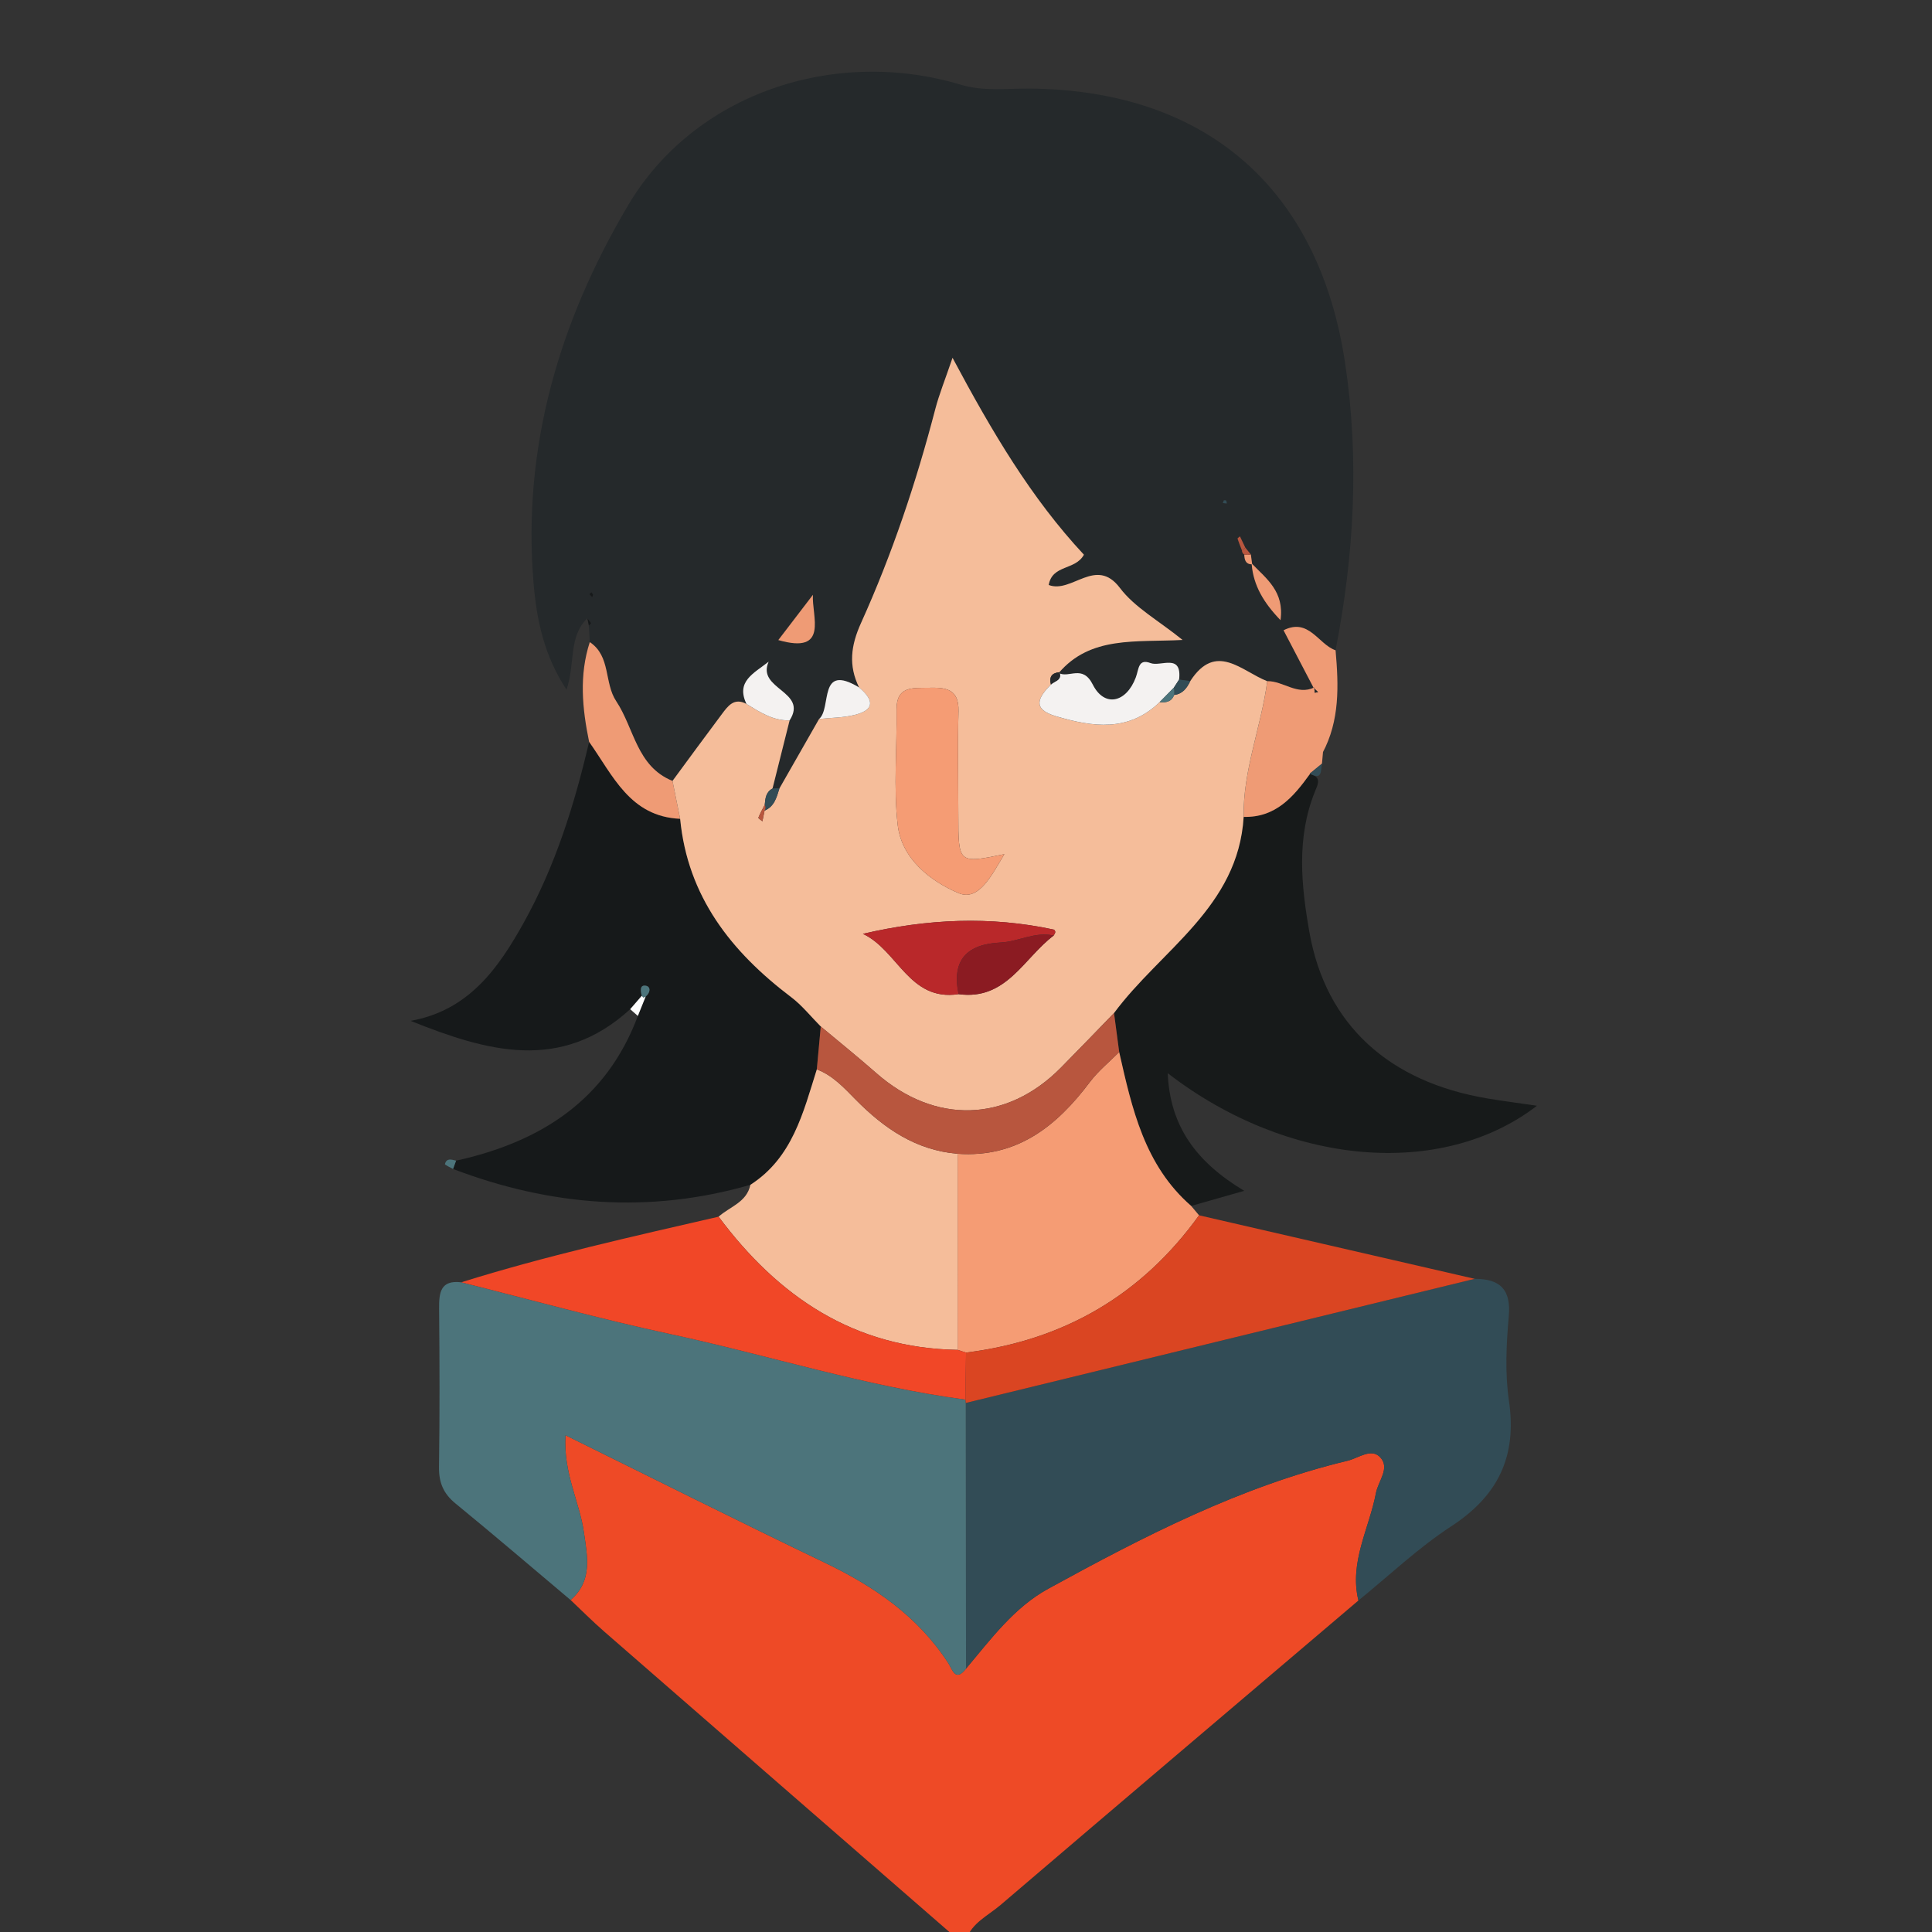 <?xml version="1.0" encoding="iso-8859-1"?>
<!-- Generator: Adobe Illustrator 23.0.3, SVG Export Plug-In . SVG Version: 6.00 Build 0)  -->
<svg version="1.1" id="Layer_1" xmlns="http://www.w3.org/2000/svg" xmlns:xlink="http://www.w3.org/1999/xlink" x="0px" y="0px"
	 viewBox="0 0 250 250" style="enable-background:new 0 0 250 250;" xml:space="preserve">
<rect x="0" y="0" width="250" height="250" fill="#333333" stroke="none"/>
<g>
	<g>
		<path style="fill:none;" d="M124,251c-41,0-82,0-123,0C1,167.667,1,84.333,1,1c82,0,164,0.027,246-0.096
			c3.424-0.005,4.101,0.672,4.096,4.096c-0.124,80.666-0.124,161.333,0,242c0.005,3.424-0.67,4.111-4.096,4.099
			C206.334,250.946,165.667,251,125,251c0.767-2.196,2.856-3.118,4.445-4.476c15.417-13.173,30.882-26.289,46.334-39.421
			c3.985-3.228,7.737-6.813,12.01-9.598c6.077-3.962,8.528-9.05,7.469-16.247c-0.526-3.575-0.341-7.314-0.02-10.938
			c0.311-3.514-1.174-4.837-4.409-4.839c-11.889-2.74-23.78-5.48-35.671-8.221c-0.339-0.404-0.679-0.808-1.018-1.212
			c2.009-0.572,4.018-1.144,6.863-1.954c-6.2-3.728-9.604-8.322-9.899-15.223c15.58,12.038,35.478,13.691,47.782,4.212
			c-2.141-0.313-4.274-0.585-6.393-0.94c-12.688-2.122-20.93-9.465-23.056-21.526c-1.052-5.969-1.705-12.199,0.71-18.171
			c0.35-0.865,0.967-1.925-0.662-2.264l0.015-0.086c1.658,0.96,1.377-0.445,1.562-1.281c0.046-0.507,0.091-1.014,0.137-1.521
			l-0.077,0.161c2.264-4.217,2.1-8.745,1.7-13.303c2.399-12.321,3.104-24.68,1.237-37.162
			c-3.378-22.581-17.982-35.331-40.818-35.529c-2.974-0.026-5.968,0.386-8.92-0.5c-16.414-4.927-34.496,1.181-43.034,15.589
			c-8.871,14.97-13.734,31.283-12.237,48.973c0.397,4.686,1.352,9.313,4.259,13.718c1.165-3.422,0.21-6.828,2.696-9.241
			c0.063,0.32,0.127,0.64,0.19,0.961c0.042,0.711,0.084,1.422,0.125,2.13c-1.395,4.29-0.976,8.594-0.086,12.901
			c-1.891,8.118-4.37,16.043-8.432,23.355c-3.292,5.925-7.115,11.398-14.665,12.754c9.833,3.945,19.42,6.715,28.411-1.511
			c0.331,0.291,0.663,0.581,0.994,0.872c-4.096,10.945-12.63,16.317-23.521,18.729c-0.578-0.138-1.232-0.388-1.442,0.436
			c-0.03,0.115,0.684,0.421,1.053,0.638c12.605,4.8,25.411,5.817,38.471,2.05c-0.473,2.27-2.665,2.825-4.112,4.123
			c-11.167,2.572-22.353,5.067-33.302,8.491c-2.691-0.322-2.884,1.333-2.865,3.403c0.063,6.829,0.084,13.661-0.014,20.489
			c-0.029,2.008,0.562,3.441,2.129,4.723c5.015,4.103,9.937,8.32,14.895,12.493c1.441,1.357,2.837,2.764,4.328,4.064
			C93.431,224.41,108.718,237.703,124,251z"/>
		<path style="fill:#EE4A26;" d="M175.779,207.103c-15.452,13.132-30.917,26.248-46.334,39.421c-1.589,1.358-3.678,2.28-4.445,4.476
			c-0.333,0-0.667,0-1,0c-15.282-13.297-30.569-26.59-45.84-39.9c-1.491-1.299-2.888-2.707-4.328-4.064
			c2.868-2.471,2.18-5.579,1.726-8.753c-0.567-3.964-2.685-7.655-2.381-12.565c11.545,5.688,22.496,11.188,33.544,16.488
			c6.409,3.074,12.062,6.94,15.993,13.008c0.514,0.793,0.907,2.502,2.289,0.707c3.205-3.802,6.203-7.906,10.64-10.339
			c12.368-6.782,24.898-13.25,38.749-16.567c1.374-0.329,3.031-1.673,4.194-0.455c1.332,1.395-0.242,3.074-0.537,4.628
			C177.171,197.807,174.574,202.144,175.779,207.103z"/>
		<path style="fill:#25292B;" d="M76.32,83.092c-0.042-0.711-0.084-1.422-0.126-2.133c0.103-0.112,0.314-0.285,0.29-0.326
			c-0.129-0.229-0.314-0.426-0.48-0.634c-2.486,2.412-1.531,5.818-2.696,9.241c-2.907-4.405-3.862-9.031-4.259-13.718
			c-1.497-17.691,3.367-34.003,12.237-48.973c8.538-14.408,26.62-20.516,43.034-15.589c2.952,0.886,5.947,0.475,8.92,0.5
			c22.835,0.198,37.439,12.947,40.818,35.529c1.867,12.482,1.162,24.841-1.236,37.16c-2.234-0.763-3.444-4.241-6.732-2.592
			c1.338,2.563,2.616,5.009,3.894,7.456c0,0,0.079-0.057,0.079-0.057c-2.206,1.068-4.012-0.852-6.08-0.812
			c-3.318-1.288-6.632-5.144-9.957-0.015c-0.483-0.065-0.967-0.129-1.452-0.193c0.396-3.445-2.383-1.633-3.687-2.129
			c-1.622-0.616-1.506,0.769-1.92,1.866c-1.235,3.273-4.061,3.897-5.562,0.913c-1.333-2.649-3.074-0.775-4.406-1.501
			c4.106-4.821,9.936-3.957,16.028-4.277c-3.151-2.545-6.204-4.204-8.108-6.73c-3.105-4.118-6.232,0.77-9.215-0.382
			c0.46-2.668,3.455-1.875,4.555-3.919c-6.827-7.317-11.886-15.889-17-25.477c-0.978,2.881-1.731,4.72-2.228,6.626
			c-2.472,9.487-5.579,18.767-9.612,27.688c-1.332,2.947-1.636,5.508-0.256,8.335c-5.34-3.211-3.501,2.663-5.176,4.09
			c-1.711,2.997-3.422,5.994-5.132,8.99c-0.297-0.036-0.593-0.033-0.89,0.007c0.737-2.94,1.474-5.879,2.211-8.819
			c2.441-3.803-4.321-3.996-2.716-7.595c-1.931,1.52-4.263,2.544-2.868,5.465c-1.607-0.866-2.408,0.286-3.191,1.329
			c-2.148,2.862-4.257,5.753-6.381,8.633c-4.651-1.878-4.947-6.808-7.283-10.315C78.154,88.357,79.059,84.914,76.32,83.092z
			 M161.858,71.749c-0.238-0.295-0.477-0.59-0.715-0.885c-0.232-0.486-0.463-0.971-0.695-1.457
			c-0.108,0.103-0.326,0.241-0.307,0.302c0.164,0.513,0.372,1.011,0.57,1.513c0.002,0.229,0.099,0.406,0.291,0.531
			c0.038,0.639,0.134,1.235,0.963,1.278c0.243,2.746,1.534,4.936,3.73,7.219c0.516-3.702-1.826-5.36-3.67-7.275
			C161.97,72.566,161.914,72.157,161.858,71.749z M105.193,76.969c-1.396,1.825-2.791,3.649-4.479,5.855
			C107.336,84.728,105.007,79.716,105.193,76.969z M76.763,76.941c-0.076-0.102-0.151-0.205-0.227-0.307
			c-0.094,0.085-0.187,0.169-0.281,0.254c0.126,0.132,0.251,0.263,0.377,0.395C76.676,77.169,76.719,77.055,76.763,76.941z
			 M158.368,64.743c-0.042,0.117-0.085,0.234-0.127,0.351c0.167,0.017,0.334,0.034,0.501,0.05c-0.024-0.123-0.018-0.267-0.083-0.363
			C158.622,64.728,158.468,64.754,158.368,64.743z"/>
		<path style="fill:#324C56;" d="M175.779,207.103c-1.205-4.959,1.392-9.296,2.27-13.914c0.295-1.554,1.869-3.233,0.537-4.628
			c-1.163-1.218-2.82,0.126-4.194,0.455c-13.851,3.317-26.381,9.785-38.749,16.567c-4.437,2.433-7.435,6.537-10.64,10.34
			c-0.009-11.46-0.018-22.921-0.028-34.382c21.95-5.354,43.901-10.708,65.851-16.062c3.237,0.004,4.722,1.326,4.411,4.84
			c-0.321,3.624-0.506,7.363,0.02,10.938c1.059,7.198-1.392,12.286-7.469,16.247C183.515,200.29,179.763,203.875,175.779,207.103z"
			/>
		<path style="fill:#4C747B;" d="M124.975,181.541c0.009,11.461,0.018,22.921,0.027,34.382c-1.382,1.794-1.775,0.085-2.289-0.707
			c-3.931-6.068-9.584-9.934-15.993-13.008c-11.048-5.299-21.999-10.799-33.544-16.488c-0.303,4.91,1.815,8.601,2.381,12.565
			c0.454,3.174,1.141,6.282-1.726,8.753c-4.958-4.173-9.88-8.39-14.895-12.493c-1.567-1.282-2.158-2.715-2.129-4.723
			c0.098-6.829,0.077-13.66,0.014-20.489c-0.019-2.07,0.174-3.725,2.866-3.403c8.99,2.247,17.926,4.739,26.98,6.682
			c12.773,2.742,25.259,6.773,38.255,8.496L124.975,181.541z"/>
		<path style="fill:#16191A;" d="M59.018,150.191c10.891-2.412,19.425-7.784,23.521-18.729c0.338-0.837,0.675-1.675,1.013-2.512
			c0.611-0.482,0.695-1.281,0.013-1.4c-0.818-0.142-0.676,0.717-0.523,1.308c-0.499,0.577-0.998,1.154-1.497,1.731
			c-8.992,8.225-18.578,5.455-28.411,1.511c7.55-1.357,11.373-6.829,14.665-12.754c4.063-7.313,6.541-15.238,8.432-23.354
			c3.075,4.328,5.282,9.682,11.779,9.961c0.97,10.073,6.617,17.209,14.373,23.076c1.419,1.074,2.557,2.519,3.825,3.792
			c-0.171,1.851-0.342,3.703-0.513,5.554c-1.767,5.612-3.152,11.442-8.594,14.94c-13.061,3.768-25.867,2.75-38.471-2.049
			C58.759,150.907,58.889,150.549,59.018,150.191z"/>
		<path style="fill:#171A1A;" d="M169.484,100.181c1.629,0.339,1.012,1.4,0.662,2.264c-2.415,5.972-1.763,12.202-0.71,18.171
			c2.127,12.061,10.368,19.404,23.056,21.526c2.119,0.354,4.252,0.627,6.393,0.94c-12.304,9.478-32.202,7.825-47.782-4.212
			c0.295,6.901,3.699,11.495,9.899,15.223c-2.845,0.81-4.854,1.382-6.863,1.954c-6.048-5.262-7.657-12.601-9.316-19.916
			c-0.223-1.68-0.446-3.36-0.669-5.041c6.04-8.167,16.075-13.693,16.778-25.387C165.044,105.816,167.357,103.142,169.484,100.181z"
			/>
		<path style="fill:#F59C74;" d="M144.822,136.132c1.659,7.315,3.268,14.653,9.316,19.916c0.34,0.404,0.68,0.808,1.019,1.212
			c-7.445,10.344-17.538,16.193-30.152,17.762c-0.363-0.116-0.726-0.232-1.09-0.348c0.001-8.458,0.001-16.917,0.002-25.376
			c7.677,0.541,12.804-3.556,17.111-9.281C142.109,138.582,143.548,137.419,144.822,136.132z"/>
		<path style="fill:#F5BD9A;" d="M123.918,149.298c-0.001,8.458-0.001,16.917-0.002,25.376
			c-13.387-0.222-23.197-6.866-30.928-17.237c1.447-1.297,3.639-1.852,4.112-4.122c5.443-3.498,6.829-9.328,8.595-14.939
			c2.077,0.786,3.536,2.398,5.028,3.911C114.4,146.016,118.517,148.848,123.918,149.298z"/>
		<path style="fill:#DA4522;" d="M125.005,175.021c12.614-1.569,22.706-7.419,30.152-17.762c11.891,2.741,23.782,5.481,35.671,8.221
			c-21.953,5.353-43.903,10.707-65.854,16.061c0,0-0.053-0.434-0.052-0.434C124.951,179.077,124.978,177.049,125.005,175.021z"/>
		<path style="fill:#F14727;" d="M125.005,175.021c-0.027,2.028-0.055,4.056-0.083,6.085c-12.997-1.722-25.483-5.753-38.256-8.495
			c-9.054-1.944-17.99-4.435-26.98-6.682c10.948-3.424,22.134-5.919,33.301-8.491c7.731,10.371,17.541,17.014,30.928,17.236
			C124.279,174.789,124.642,174.905,125.005,175.021z"/>
		<path style="fill:#EF9B75;" d="M169.484,100.181c-2.127,2.961-4.439,5.635-8.551,5.523c-0.106-6.049,2.28-11.665,3.051-17.561
			c2.068-0.04,3.874,1.881,6.079,0.813c0.02,0.227,0.041,0.454,0.062,0.681c0.144-0.025,0.289-0.051,0.433-0.076
			c-0.191-0.183-0.382-0.365-0.573-0.548c-1.278-2.447-2.556-4.893-3.894-7.456c3.287-1.649,4.497,1.829,6.732,2.592
			c0.4,4.56,0.563,9.088-1.7,13.305c0.001,0,0.076-0.161,0.076-0.161c-0.046,0.507-0.091,1.014-0.137,1.522
			c-0.521,0.427-1.041,0.854-1.562,1.28L169.484,100.181z"/>
		<path style="fill:#EF9B75;" d="M88.01,105.953c-6.497-0.279-8.704-5.632-11.779-9.961c-0.888-4.309-1.308-8.613,0.087-12.903
			c2.741,1.824,1.836,5.268,3.42,7.645c2.335,3.507,2.632,8.437,7.283,10.315C87.35,102.684,87.68,104.319,88.01,105.953z"/>
		<path style="fill:#4C747B;" d="M59.018,150.191c-0.13,0.358-0.259,0.717-0.389,1.075c-0.37-0.218-1.083-0.523-1.053-0.639
			C57.787,149.803,58.441,150.053,59.018,150.191z"/>
		<path style="fill:#324C56;" d="M169.499,100.095c0.521-0.426,1.042-0.853,1.562-1.28
			C170.876,99.65,171.157,101.055,169.499,100.095z"/>
		<path style="fill:#16191A;" d="M76.003,79.999c0.166,0.208,0.352,0.405,0.48,0.634c0.023,0.041-0.188,0.214-0.29,0.326
			C76.13,80.64,76.067,80.319,76.003,79.999z"/>
		<path style="fill:#324C56;" d="M171.198,97.293c0,0-0.075,0.161-0.076,0.161C171.121,97.454,171.198,97.293,171.198,97.293z"/>
		<path style="fill:#F5BD9A;" d="M88.01,105.953c-0.33-1.634-0.66-3.269-0.99-4.903c2.124-2.88,4.234-5.771,6.381-8.633
			c0.783-1.043,1.585-2.195,3.19-1.328c1.728,1.06,3.431,2.185,5.584,2.129c-0.737,2.94-1.474,5.879-2.211,8.818
			c-0.866,0.448-0.931,1.281-1.009,2.107c-0.284,0.551-0.591,1.092-0.822,1.665c-0.03,0.075,0.337,0.311,0.521,0.472
			c0.094-0.463,0.187-0.925,0.281-1.388c1.275-0.528,1.56-1.719,1.918-2.861c1.711-2.997,3.422-5.994,5.132-8.991
			c1.565-0.17,3.177-0.16,4.686-0.55c2.753-0.712,2.206-2.095,0.49-3.54c-1.38-2.827-1.077-5.388,0.256-8.335
			c4.033-8.921,7.14-18.202,9.612-27.688c0.497-1.906,1.25-3.745,2.228-6.626c5.114,9.588,10.173,18.159,17,25.477
			c-1.099,2.044-4.094,1.251-4.555,3.919c2.983,1.152,6.111-3.736,9.215,0.382c1.904,2.526,4.957,4.185,8.108,6.73
			c-6.091,0.32-11.922-0.544-16.028,4.277c0,0,0.087-0.101,0.087-0.101c-1.004,0.092-1.352,0.636-1.098,1.594
			c-1.626,1.661-2.529,3.16,0.656,4.103c4.758,1.408,9.384,2.07,13.407-1.822c0.819,0.076,1.547-0.03,1.881-0.932
			c1.103-0.126,1.658-0.891,2.092-1.796c3.326-5.131,6.64-1.275,9.958,0.014c-0.77,5.896-3.157,11.512-3.051,17.561
			c-0.704,11.694-10.739,17.22-16.779,25.387c-2.291,2.357-4.566,4.73-6.877,7.068c-7.028,7.11-16.308,7.355-23.885,0.694
			c-2.348-2.064-4.787-4.024-7.184-6.032c-1.268-1.274-2.406-2.719-3.825-3.792C94.627,123.162,88.979,116.027,88.01,105.953z
			 M136.345,121.063c0.074-0.148,0.192-0.292,0.208-0.446c0.011-0.105-0.101-0.309-0.188-0.327
			c-8.205-1.767-16.371-1.397-24.708,0.548c4.533,2.125,5.985,8.784,12.382,7.805C130.22,129.491,132.473,123.963,136.345,121.063z
			 M129.964,110.531c-5.954,1.226-5.953,1.226-5.956-5.094c-0.002-4.475-0.091-8.952,0.02-13.424
			c0.074-2.989-1.789-3.059-3.927-3.014c-2.013,0.043-4.125-0.243-4.084,2.842c0.065,4.971-0.416,9.994,0.146,14.902
			c0.505,4.418,4.3,7.321,7.885,8.829C126.693,116.685,128.369,113.147,129.964,110.531z"/>
		<path style="fill:#F4F2F1;" d="M150.052,90.857c-4.023,3.893-8.648,3.231-13.407,1.823c-3.185-0.942-2.282-2.441-0.656-4.103
			c0.469-0.46,1.493-0.538,1.098-1.594c0,0-0.087,0.101-0.087,0.101c1.332,0.726,3.073-1.148,4.406,1.501
			c1.501,2.984,4.328,2.36,5.562-0.913c0.414-1.097,0.298-2.483,1.92-1.866c1.303,0.495,4.082-1.317,3.687,2.128
			c-0.227,0.351-0.455,0.702-0.683,1.053C151.279,89.611,150.665,90.234,150.052,90.857z"/>
		<path style="fill:#F4F2F1;" d="M102.176,93.218c-2.154,0.056-3.857-1.07-5.584-2.129c-1.394-2.922,0.938-3.945,2.869-5.465
			C97.855,89.222,104.618,89.415,102.176,93.218z"/>
		<path style="fill:#F4F2F1;" d="M111.163,88.95c1.716,1.445,2.263,2.828-0.49,3.54c-1.508,0.39-3.12,0.379-4.686,0.55
			C107.662,91.613,105.824,85.739,111.163,88.95z"/>
		<path style="fill:#EF9B75;" d="M105.193,76.969c-0.187,2.747,2.142,7.758-4.479,5.855
			C102.402,80.619,103.798,78.794,105.193,76.969z"/>
		<path style="fill:#EF9B75;" d="M162.028,72.973c1.842,1.916,4.185,3.575,3.668,7.276c-2.196-2.282-3.487-4.473-3.729-7.219
			C161.968,73.029,162.028,72.973,162.028,72.973z"/>
		<path style="fill:#324C56;" d="M98.957,104.143c0.078-0.826,0.143-1.659,1.009-2.107c0.296-0.04,0.593-0.042,0.89-0.006
			c-0.359,1.143-0.644,2.334-1.918,2.863C99.086,104.647,99.093,104.397,98.957,104.143z"/>
		<path style="fill:#324C56;" d="M151.892,88.987c0.228-0.351,0.455-0.702,0.683-1.053c0.484,0.064,0.968,0.129,1.451,0.194
			c-0.435,0.907-0.989,1.671-2.092,1.797C151.977,89.61,151.963,89.298,151.892,88.987z"/>
		<path style="fill:#16191A;" d="M76.763,76.941c-0.043,0.114-0.087,0.228-0.13,0.342c-0.126-0.132-0.251-0.263-0.377-0.395
			c0.094-0.085,0.187-0.169,0.281-0.254C76.612,76.736,76.687,76.839,76.763,76.941z"/>
		<path style="fill:#B8563E;" d="M160.709,71.224c-0.195-0.503-0.403-1.002-0.567-1.514c-0.02-0.062,0.199-0.2,0.307-0.302
			c0.232,0.486,0.463,0.971,0.694,1.457C161.006,70.993,160.861,71.113,160.709,71.224z"/>
		<path style="fill:#324C56;" d="M158.368,64.743c0.101,0.01,0.254-0.015,0.291,0.039c0.065,0.095,0.06,0.239,0.083,0.363
			c-0.167-0.017-0.334-0.034-0.501-0.05C158.283,64.977,158.325,64.86,158.368,64.743z"/>
		<path style="fill:#EF9B75;" d="M161.858,71.749c0.056,0.409,0.112,0.817,0.169,1.225c0.001-0.001-0.059,0.055-0.06,0.056
			c-0.83-0.042-0.926-0.638-0.963-1.274c0.001,0.003,0.428,0.043,0.428,0.043L161.858,71.749z"/>
		<path style="fill:#B8563E;" d="M161.858,71.749l-0.427,0.05c0,0-0.428-0.04-0.428-0.043c-0.192-0.128-0.289-0.305-0.293-0.533
			c0.15-0.11,0.295-0.23,0.432-0.359C161.382,71.159,161.62,71.454,161.858,71.749z"/>
		<path style="fill:#B8563E;" d="M106.208,132.821c2.397,2.008,4.836,3.968,7.184,6.032c7.577,6.661,16.858,6.415,23.885-0.694
			c2.311-2.338,4.585-4.711,6.877-7.068c0.223,1.68,0.446,3.36,0.669,5.04c-1.274,1.288-2.714,2.451-3.793,3.885
			c-4.307,5.724-9.434,9.821-17.111,9.281c-5.402-0.449-9.518-3.281-13.196-7.009c-1.492-1.513-2.951-3.125-5.028-3.911
			C105.866,136.524,106.037,134.673,106.208,132.821z"/>
		<path style="fill:#4C747B;" d="M83.042,128.859c-0.154-0.591-0.295-1.45,0.523-1.308c0.683,0.119,0.598,0.918-0.014,1.4
			c-0.001,0-0.29,0.151-0.29,0.151L83.042,128.859z"/>
		<path style="fill:#FEFEFE;" d="M81.545,130.59c0.499-0.577,0.997-1.154,1.497-1.731c0,0,0.219,0.242,0.219,0.242
			s0.289-0.151,0.29-0.151c-0.337,0.837-0.674,1.675-1.012,2.512C82.208,131.171,81.877,130.881,81.545,130.59z"/>
		<path style="fill:#25292B;" d="M169.984,89.013c0.191,0.183,0.382,0.365,0.573,0.548c-0.144,0.026-0.289,0.051-0.433,0.076
			c-0.021-0.227-0.042-0.454-0.062-0.681C170.063,88.955,169.984,89.013,169.984,89.013z"/>
		<path style="fill:#F59C74;" d="M129.964,110.531c-1.596,2.616-3.271,6.153-5.917,5.041c-3.585-1.507-7.38-4.411-7.885-8.829
			c-0.561-4.908-0.081-9.93-0.146-14.902c-0.04-3.085,2.071-2.8,4.084-2.842c2.139-0.045,4.001,0.024,3.927,3.014
			c-0.111,4.472-0.022,8.949-0.02,13.424C124.011,111.757,124.01,111.757,129.964,110.531z"/>
		<path style="fill:#B9282A;" d="M124.04,128.642c-6.397,0.979-7.849-5.68-12.382-7.805c8.337-1.945,16.503-2.315,24.708-0.548
			c0.087,0.019,0.199,0.222,0.188,0.327c-0.016,0.154-0.134,0.298-0.209,0.446c-2.398-0.557-4.546,0.789-6.853,0.897
			C125.174,122.162,123.107,124.171,124.04,128.642z"/>
		<path style="fill:#8B1B22;" d="M124.04,128.642c-0.933-4.471,1.135-6.48,5.452-6.682c2.307-0.108,4.456-1.454,6.853-0.897
			C132.473,123.963,130.22,129.491,124.04,128.642z"/>
		<path style="fill:#4C747B;" d="M151.892,88.987c0.07,0.31,0.085,0.623,0.042,0.938c-0.335,0.902-1.064,1.008-1.882,0.932
			C150.665,90.234,151.279,89.611,151.892,88.987z"/>
		<path style="fill:#B8563E;" d="M98.957,104.143c0.136,0.254,0.13,0.504-0.02,0.749c-0.094,0.462-0.188,0.925-0.281,1.387
			c-0.183-0.161-0.551-0.396-0.521-0.472C98.365,105.235,98.673,104.694,98.957,104.143z"/>
		<path style="fill:#25292B;" d="M137.087,86.984c0.395,1.056-0.629,1.134-1.098,1.594
			C135.735,87.619,136.083,87.075,137.087,86.984z"/>
	</g>
</g>
</svg>
